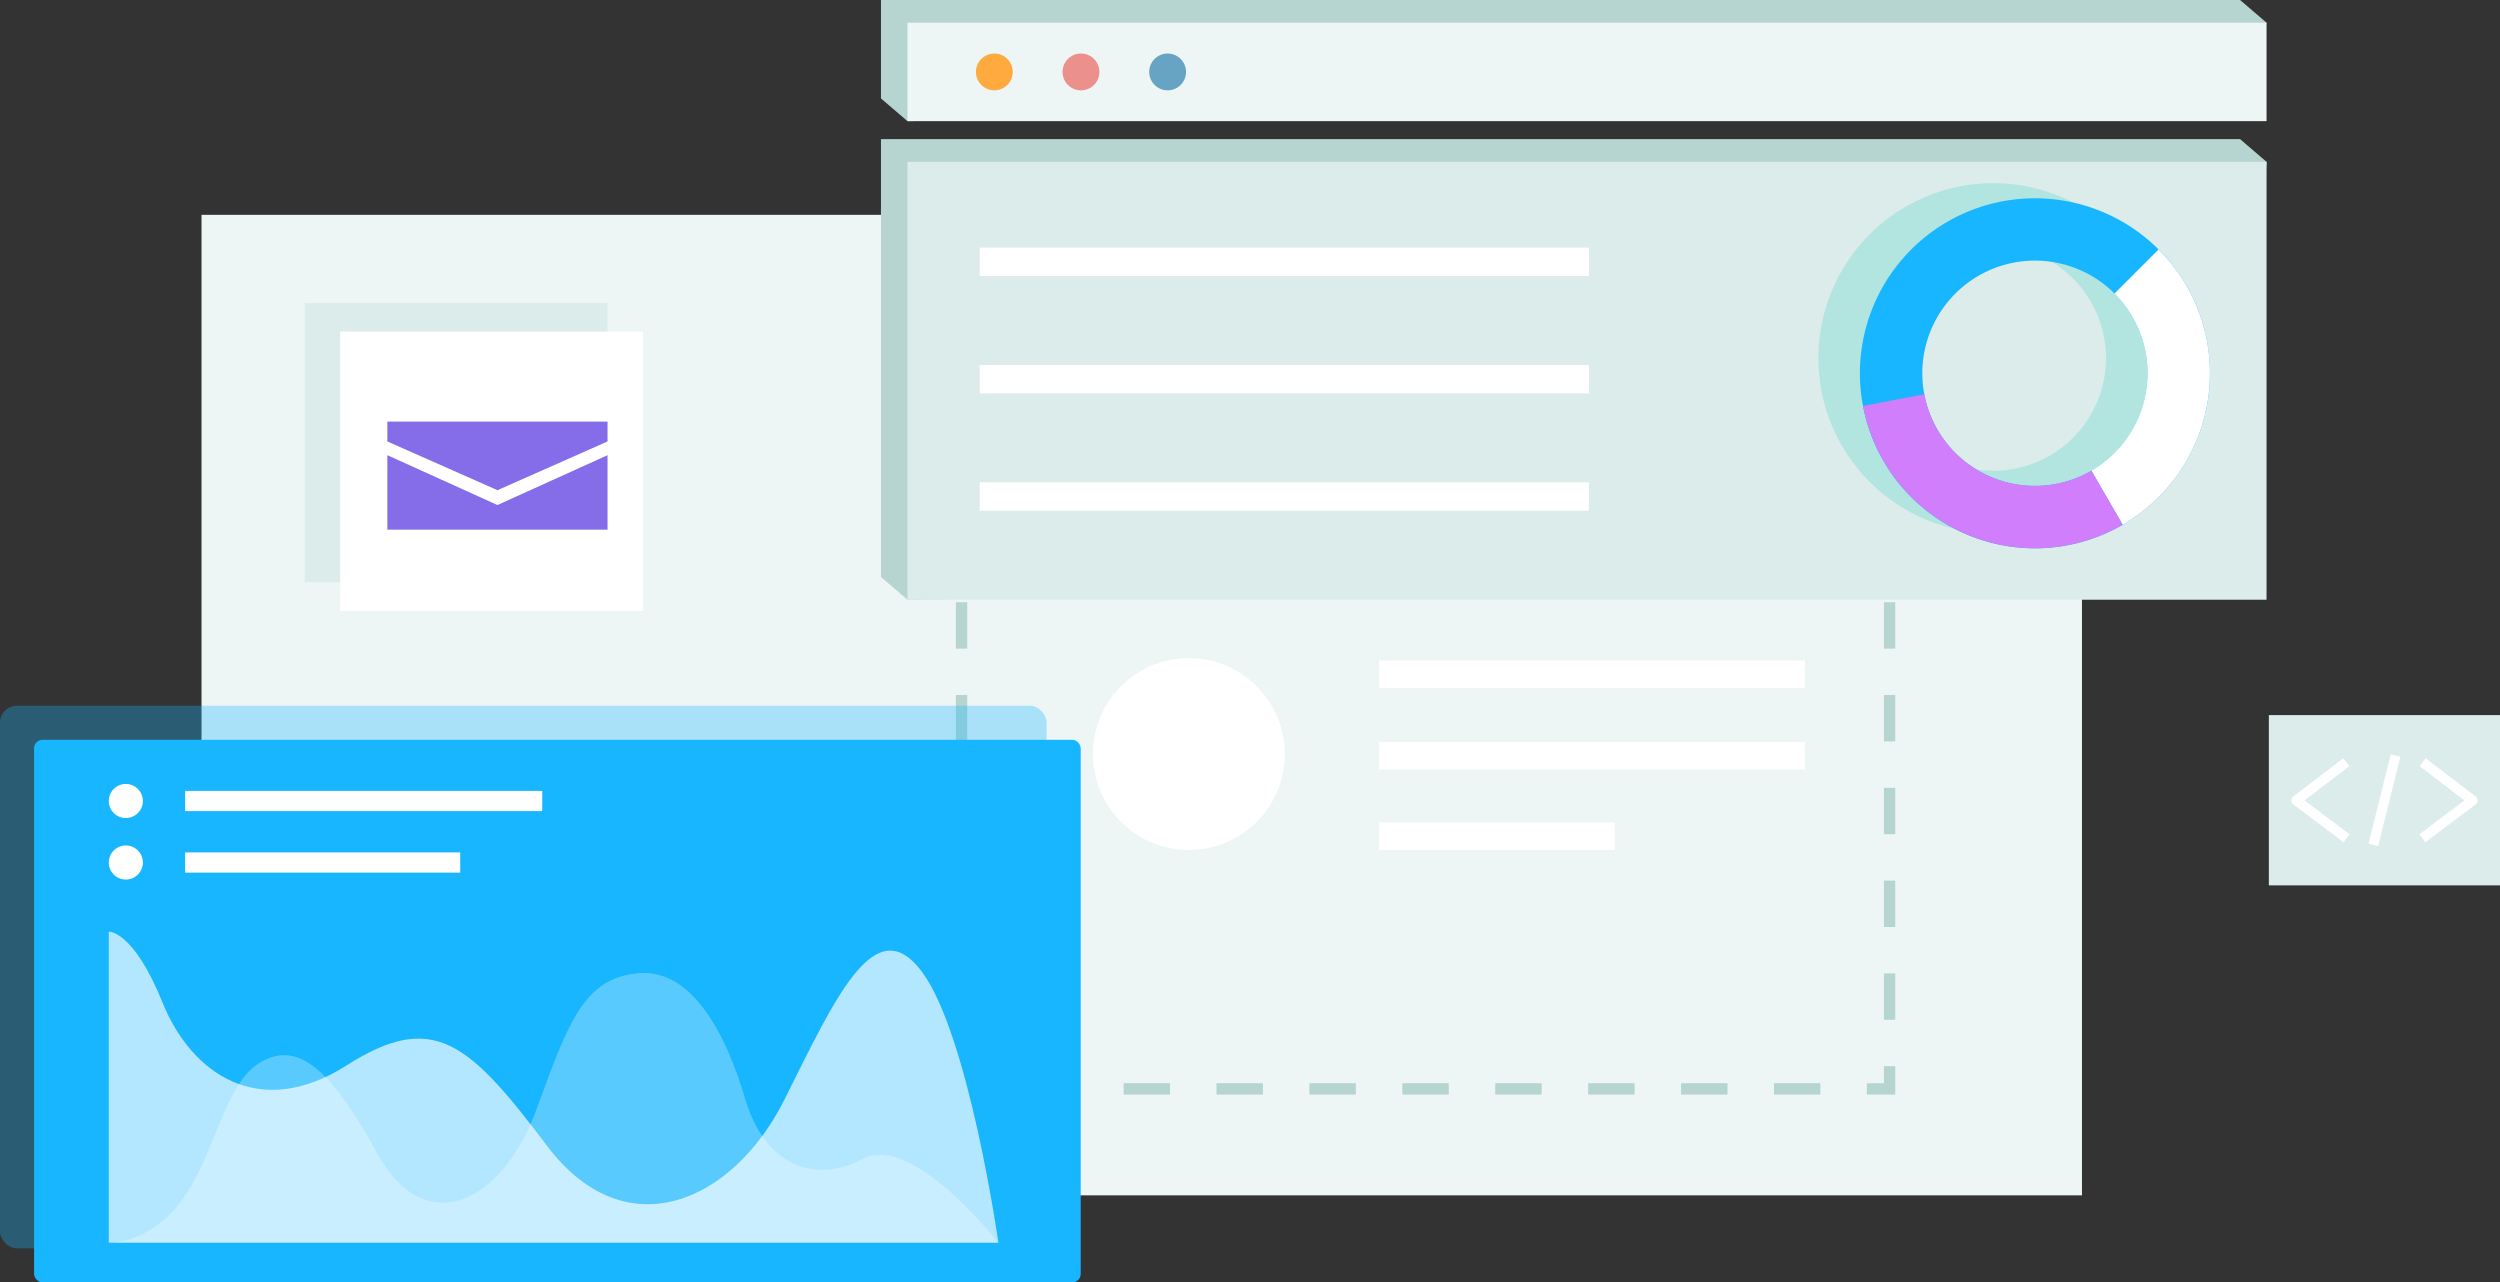 <svg xmlns="http://www.w3.org/2000/svg" width="295" height="151.325" viewBox="0 0 295 151.325">
  <rect x="0" y="0" width="295" height="151.325" fill="#333333" stroke="none"/>
  <g id="Grupo_86317" data-name="Grupo 86317" transform="translate(-712.458 -1329.556)">
    <rect id="Rectángulo_7360" data-name="Rectángulo 7360" width="221.892" height="115.7" transform="translate(736.238 1354.907)" fill="#edf6f5"/>
    <rect id="Rectángulo_7361" data-name="Rectángulo 7361" width="35.737" height="32.961" transform="translate(748.411 1365.304)" fill="#dceceb"/>
    <g id="Grupo_86300" data-name="Grupo 86300" transform="translate(825.247 1391.794)">
      <path id="Trazado_151362" data-name="Trazado 151362" d="M1166.194,1460.152h-1.34v-2.01h-2.01v-1.34h3.35Z" transform="translate(-1055.341 -1456.802)" fill="#b6d5d0"/>
      <path id="Trazado_151363" data-name="Trazado 151363" d="M1054.3,1458.142h-5.482v-1.34h5.482Zm-10.963,0h-5.482v-1.34h5.482Zm-10.964,0h-5.481v-1.34h5.481Zm-10.963,0h-5.482v-1.34h5.482Zm-10.963,0h-5.482v-1.34h5.482Zm-10.963,0H994v-1.34h5.482Zm-10.964,0h-5.482v-1.34h5.482Zm-10.964,0h-5.481v-1.34h5.481Zm-10.963,0h-5.482v-1.34h5.482Z" transform="translate(-952.28 -1456.802)" fill="#b6d5d0"/>
      <path id="Trazado_151364" data-name="Trazado 151364" d="M944.395,1460.152h-1.34v-3.35h3.35v1.34h-2.01Z" transform="translate(-943.055 -1456.802)" fill="#b6d5d0"/>
      <path id="Trazado_151365" data-name="Trazado 151365" d="M944.4,1524.117h-1.34v-5.475h1.34Zm0-10.949h-1.34v-5.475h1.34Zm0-10.949h-1.34v-5.475h1.34Zm0-10.95h-1.34v-5.475h1.34Zm0-10.949h-1.34v-5.475h1.34Z" transform="translate(-943.055 -1466.02)" fill="#b6d5d0"/>
      <path id="Trazado_151366" data-name="Trazado 151366" d="M946.405,1590.125h-3.35v-3.35h1.34v2.01h2.01Z" transform="translate(-943.055 -1523.203)" fill="#b6d5d0"/>
      <path id="Trazado_151367" data-name="Trazado 151367" d="M1054.3,1592.225h-5.481v-1.34h5.481Zm-10.963,0h-5.482v-1.34h5.482Zm-10.964,0h-5.481v-1.34h5.481Zm-10.963,0h-5.482v-1.34h5.482Zm-10.963,0h-5.482v-1.34h5.482Zm-10.963,0H994v-1.34h5.482Zm-10.964,0h-5.482v-1.34h5.482Zm-10.963,0h-5.482v-1.34h5.482Zm-10.964,0h-5.482v-1.34h5.482Z" transform="translate(-952.28 -1525.303)" fill="#b6d5d0"/>
      <path id="Trazado_151368" data-name="Trazado 151368" d="M1166.194,1590.125h-3.35v-1.34h2.01v-2.01h1.34Z" transform="translate(-1055.341 -1523.203)" fill="#b6d5d0"/>
      <path id="Trazado_151369" data-name="Trazado 151369" d="M1168.293,1524.117h-1.34v-5.475h1.34Zm0-10.949h-1.34v-5.475h1.34Zm0-10.949h-1.34v-5.475h1.34Zm0-10.95h-1.34v-5.475h1.34Zm0-10.949h-1.34v-5.475h1.34Z" transform="translate(-1057.441 -1466.02)" fill="#b6d5d0"/>
    </g>
    <rect id="Rectángulo_7362" data-name="Rectángulo 7362" width="123.502" height="64.029" rx="2" transform="translate(712.458 1412.832)" fill="#18b6fe" opacity="0.32"/>
    <rect id="Rectángulo_7363" data-name="Rectángulo 7363" width="123.502" height="64.029" rx="1" transform="translate(716.479 1416.852)" fill="#18b6fe"/>
    <path id="Trazado_151370" data-name="Trazado 151370" d="M738.7,1591.013H843.679s-3.5-24.495-9.009-31.94-10.126,2.829-16.231,15.039-18.762,17.72-27.994,5.51-13.4-16.082-23.676-9.53-18.315,1.042-21.74-7.445-6.328-8.338-6.328-8.338Z" transform="translate(-13.407 -114.822)" fill="#fff" opacity="0.67"/>
    <path id="Trazado_151371" data-name="Trazado 151371" d="M738.7,1596.113s4.839.223,8.711-5.137,4.914-13.55,9.083-16.082,8.041,0,13.848,10.61,14.89,5.621,18.762-4.952,5.658-15.635,12.061-16.231,10.424,7.3,12.657,14.891,8.041,10.126,13.848,7,16.007,9.9,16.007,9.9Z" transform="translate(-13.407 -119.921)" fill="#fff" opacity="0.28"/>
    <path id="Trazado_151372" data-name="Trazado 151372" d="M740.711,1522.708h0a2.01,2.01,0,0,1-2.01-2.01h0a2.01,2.01,0,0,1,2.01-2.01h0a2.01,2.01,0,0,1,2.01,2.01h0A2.01,2.01,0,0,1,740.711,1522.708Z" transform="translate(-13.407 -96.625)" fill="#fff"/>
    <rect id="Rectángulo_7364" data-name="Rectángulo 7364" width="42.14" height="2.382" transform="translate(734.303 1422.883)" fill="#fff"/>
    <path id="Trazado_151373" data-name="Trazado 151373" d="M740.711,1537.551h0a2.011,2.011,0,0,1-2.01-2.01h0a2.01,2.01,0,0,1,2.01-2.01h0a2.01,2.01,0,0,1,2.01,2.01h0A2.011,2.011,0,0,1,740.711,1537.551Z" transform="translate(-13.407 -104.207)" fill="#fff"/>
    <rect id="Rectángulo_7365" data-name="Rectángulo 7365" width="32.461" height="2.382" transform="translate(734.303 1430.142)" fill="#fff"/>
    <rect id="Rectángulo_7366" data-name="Rectángulo 7366" width="35.737" height="32.961" transform="translate(752.599 1368.684)" fill="#fff"/>
    <g id="Grupo_86301" data-name="Grupo 86301" transform="translate(758.165 1379.302)">
      <path id="Trazado_151374" data-name="Trazado 151374" d="M831.889,1439.367l-12.992,5.882-12.992-5.882v8.786h25.984Z" transform="translate(-805.905 -1435.402)" fill="#856de9"/>
      <path id="Trazado_151375" data-name="Trazado 151375" d="M831.889,1431.261H805.905v2.345l12.992,5.751,12.992-5.751Z" transform="translate(-805.905 -1431.261)" fill="#856de9"/>
    </g>
    <g id="Grupo_86305" data-name="Grupo 86305" transform="translate(824.284 1358.773)">
      <g id="Grupo_86302" data-name="Grupo 86302" transform="translate(0 27.696)">
        <path id="Trazado_151376" data-name="Trazado 151376" d="M1012.97,1449.271H941.086v-3.356h71.884Zm-71.437-.447h70.991v-2.463H941.533Z" transform="translate(-941.086 -1445.915)" fill="#fff"/>
      </g>
      <g id="Grupo_86303" data-name="Grupo 86303" transform="translate(0 13.848)">
        <path id="Trazado_151377" data-name="Trazado 151377" d="M1012.97,1420.959H941.086V1417.6h71.884Zm-71.437-.447h70.991v-2.463H941.533Z" transform="translate(-941.086 -1417.603)" fill="#fff"/>
      </g>
      <g id="Grupo_86304" data-name="Grupo 86304" transform="translate(0)">
        <path id="Trazado_151378" data-name="Trazado 151378" d="M1012.97,1392.646H941.086v-3.356h71.884Zm-71.437-.447h70.991v-2.463H941.533Z" transform="translate(-941.086 -1389.29)" fill="#fff"/>
      </g>
    </g>
    <g id="Grupo_86306" data-name="Grupo 86306" transform="translate(980.182 1413.94)">
      <rect id="Rectángulo_7367" data-name="Rectángulo 7367" width="27.276" height="20.09" transform="translate(0 0)" fill="#dceceb"/>
      <path id="Trazado_151379" data-name="Trazado 151379" d="M1271.4,1522.4l-5.932-4.473a.586.586,0,0,1,0-.934l5.9-4.51.713.932-5.282,4.041,5.315,4.008Z" transform="translate(-1262.585 -1507.393)" fill="#fff"/>
      <path id="Trazado_151380" data-name="Trazado 151380" d="M1296.832,1522.4l-.706-.937,5.315-4.008-5.281-4.041.713-.932,5.9,4.51a.587.587,0,0,1,0,.934Z" transform="translate(-1278.369 -1507.393)" fill="#fff"/>
      <rect id="Rectángulo_7368" data-name="Rectángulo 7368" width="10.866" height="1.173" transform="translate(11.757 15.176) rotate(-76.026)" fill="#fff"/>
    </g>
    <g id="Grupo_86314" data-name="Grupo 86314" transform="translate(816.412 1329.556)">
      <path id="Trazado_151381" data-name="Trazado 151381" d="M1085.364,1414.791l-157.244,2.68-3.127-2.68v-51.67h160.371l3.127,2.68Z" transform="translate(-924.992 -1346.704)" fill="#b6d5d0"/>
      <path id="Trazado_151382" data-name="Trazado 151382" d="M1085.364,1341.171l-157.244,2.68-3.127-2.68v-11.615h160.371l3.127,2.68Z" transform="translate(-924.992 -1329.556)" fill="#b6d5d0"/>
      <rect id="Rectángulo_7369" data-name="Rectángulo 7369" width="160.371" height="51.67" transform="translate(3.127 19.097)" fill="#dceceb"/>
      <rect id="Rectángulo_7370" data-name="Rectángulo 7370" width="160.371" height="11.615" transform="translate(3.127 2.68)" fill="#edf6f5"/>
      <g id="Grupo_86310" data-name="Grupo 86310" transform="translate(11.205 6.315)">
        <g id="Grupo_86307" data-name="Grupo 86307" transform="translate(20.448 0)">
          <circle id="Elipse_8280" data-name="Elipse 8280" cx="2.173" cy="2.173" r="2.173" fill="#67a4c3"/>
        </g>
        <g id="Grupo_86308" data-name="Grupo 86308" transform="translate(10.224)">
          <path id="Trazado_151383" data-name="Trazado 151383" d="M973.149,1344.64a2.173,2.173,0,1,1-2.173-2.173A2.173,2.173,0,0,1,973.149,1344.64Z" transform="translate(-968.804 -1342.467)" fill="#eb908b"/>
        </g>
        <g id="Grupo_86309" data-name="Grupo 86309" transform="translate(0 0)">
          <circle id="Elipse_8281" data-name="Elipse 8281" cx="2.173" cy="2.173" r="2.173" fill="#ffaa3f"/>
        </g>
      </g>
      <g id="Grupo_86313" data-name="Grupo 86313" transform="translate(110.613 21.613)">
        <g id="Grupo_86311" data-name="Grupo 86311">
          <path id="Trazado_151384" data-name="Trazado 151384" d="M1171.789,1373.745a20.647,20.647,0,1,0,20.647,20.647A20.646,20.646,0,0,0,1171.789,1373.745Zm0,33.937a13.29,13.29,0,1,1,13.29-13.29A13.29,13.29,0,0,1,1171.789,1407.682Z" transform="translate(-1151.141 -1373.745)" fill="#b2e5e0"/>
        </g>
        <g id="Grupo_86312" data-name="Grupo 86312" transform="translate(4.913 1.787)">
          <path id="Trazado_151385" data-name="Trazado 151385" d="M1196.422,1383.438a20.653,20.653,0,1,0,6.057,14.608A20.559,20.559,0,0,0,1196.422,1383.438Zm-7.93,26.106a13.291,13.291,0,1,1,6.63-11.5A13.214,13.214,0,0,1,1188.493,1409.545Z" transform="translate(-1161.185 -1377.399)" fill="#18b6fe"/>
        </g>
        <path id="Trazado_151386" data-name="Trazado 151386" d="M1231,1404.354a20.643,20.643,0,0,1-10.3,17.873l-3.69-6.375a13.292,13.292,0,0,0,2.73-20.907l5.2-5.2A20.566,20.566,0,0,1,1231,1404.354Z" transform="translate(-1184.796 -1381.92)" fill="#fff"/>
        <path id="Trazado_151387" data-name="Trazado 151387" d="M1192.561,1440.07a20.662,20.662,0,0,1-30.636-14.014l7.228-1.385a13.287,13.287,0,0,0,19.718,9.024Z" transform="translate(-1156.65 -1399.763)" fill="#d07efc"/>
      </g>
      <rect id="Rectángulo_7371" data-name="Rectángulo 7371" width="71.884" height="3.356" transform="translate(11.652 29.217)" fill="#fff"/>
      <rect id="Rectángulo_7372" data-name="Rectángulo 7372" width="71.884" height="3.356" transform="translate(11.652 43.065)" fill="#fff"/>
      <rect id="Rectángulo_7373" data-name="Rectángulo 7373" width="71.884" height="3.356" transform="translate(11.652 56.913)" fill="#fff"/>
    </g>
    <g id="Grupo_86316" data-name="Grupo 86316" transform="translate(836.772 1402.566)">
      <circle id="Elipse_8282" data-name="Elipse 8282" cx="11.319" cy="11.319" r="11.319" transform="translate(0 14.826) rotate(-40.913)" fill="#fff"/>
      <g id="Grupo_86315" data-name="Grupo 86315" transform="translate(38.415 4.93)">
        <rect id="Rectángulo_7374" data-name="Rectángulo 7374" width="50.265" height="3.247" fill="#fff"/>
        <rect id="Rectángulo_7375" data-name="Rectángulo 7375" width="50.265" height="3.247" transform="translate(0 9.601)" fill="#fff"/>
        <rect id="Rectángulo_7376" data-name="Rectángulo 7376" width="27.815" height="3.247" transform="translate(0 19.108)" fill="#fff"/>
      </g>
    </g>
  </g>
</svg>
